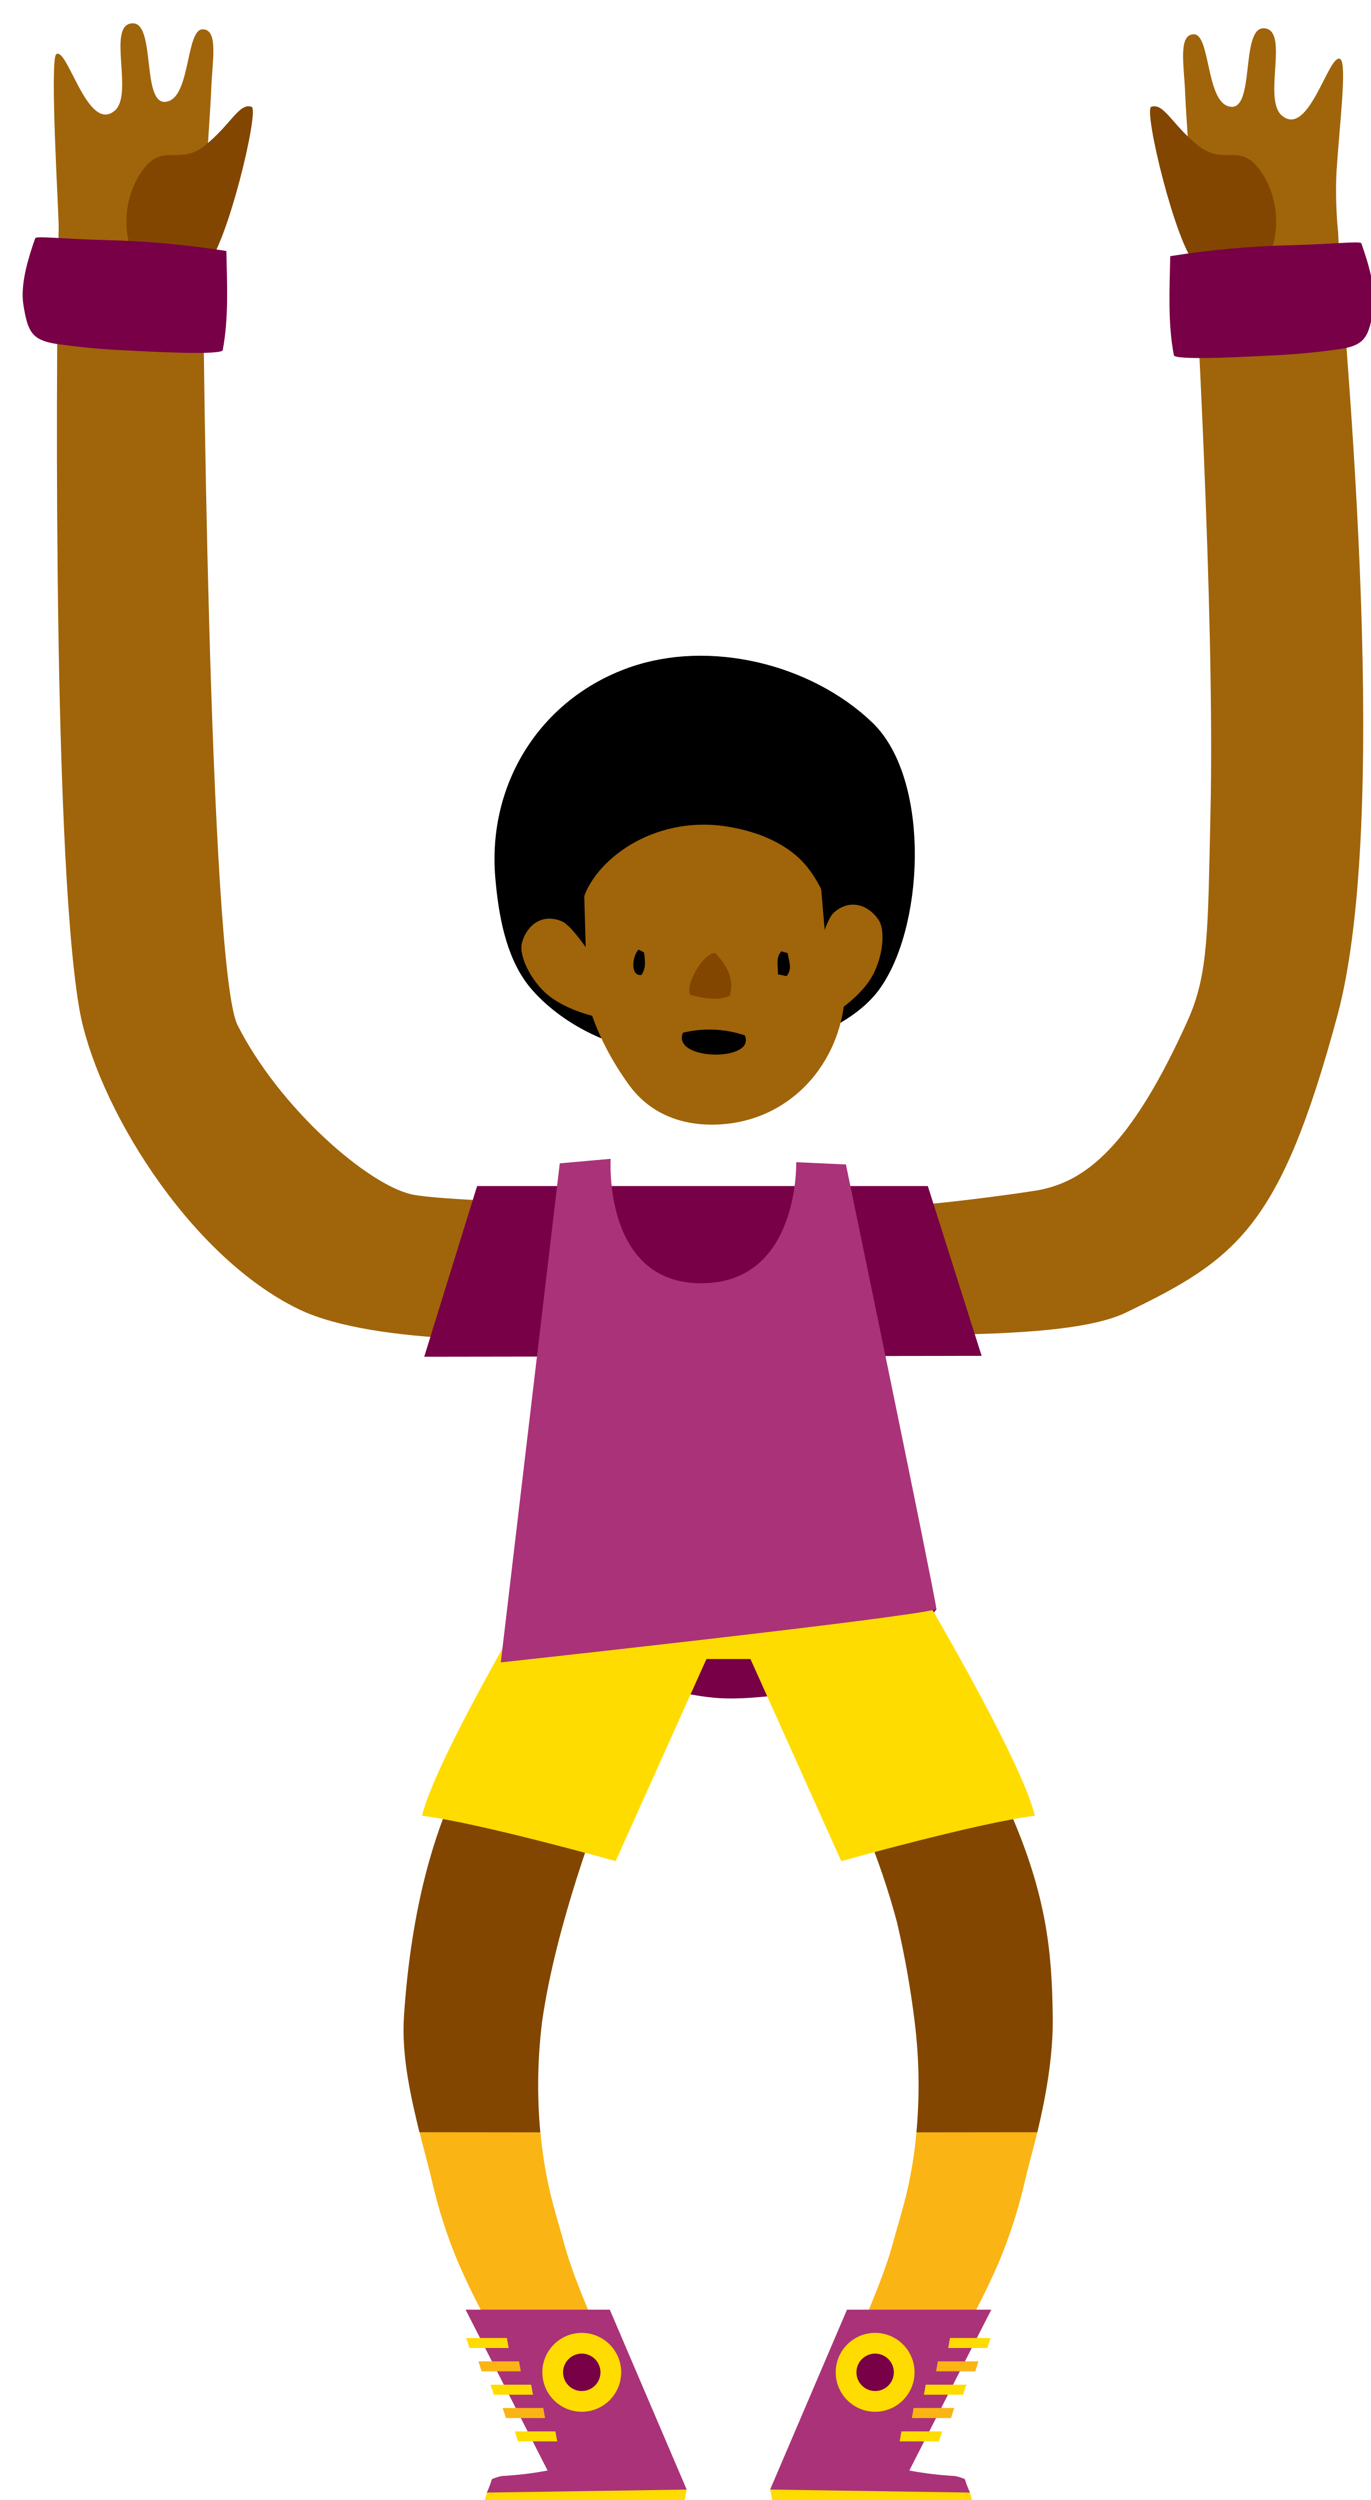 <svg version="1.1" width="107" height="195" viewBox="-1 -1 107 195" xmlns="http://www.w3.org/2000/svg" xmlns:xlink="http://www.w3.org/1999/xlink">
  <!-- Exported by Scratch - http://scratch.mit.edu/ -->
  <g id="ID0.5076783862896264" transform="matrix(1, 0, 0, 1, 0.5, 0)">
    <g id="Page-1">
      <g id="jamal-d-[sports,basketball,people,alex-eben-meyer]">
        <g id="Left-Arm">
          <path id="Shape" fill="#A0640A" stroke="none" stroke-width="1" d="M 8.800 0.068 C 10.768 -0.084 9.420 6.916 11.668 6.136 C 13.356 5.552 13.040 0.536 14.312 0.536 C 15.584 0.536 15.056 3.048 14.984 5.252 C 14.944 6.540 14.424 13.652 14.360 15.808 C 14.252 19.584 14.808 73.784 17.040 78.208 C 20.308 84.680 27.200 90.644 30.620 91.408 C 32.768 91.876 41.744 92.080 41.744 92.080 L 41.436 102.708 C 41.436 102.708 27.936 103.316 21.836 100.376 C 13.152 96.188 5.936 84.252 4.680 76.876 C 2.480 63.940 2.940 20.588 3.080 16.048 C 3.104 15.152 2.352 2.820 2.896 2.472 C 3.780 1.916 5.344 8.696 7.468 6.872 C 8.948 5.548 6.828 0.220 8.800 0.068 Z " transform="matrix(1, 0, 0, 1, 0, 0.75)"/>
          <path id="Shape" fill="#824600" stroke="none" stroke-width="1" d="M 9.484 19.200 C 7.756 16.740 8.180 13.388 9.740 11.388 C 11.300 9.388 12.472 11.200 14.488 9.600 C 16.504 8 17.156 6.248 18.136 6.580 C 18.776 6.796 16.180 17.584 14.608 18.944 C 13.036 20.304 11.200 21.672 9.484 19.200 Z " transform="matrix(1, 0, 0, 1, 0, 0.75)"/>
          <path id="Shape" fill="#780046" stroke="none" stroke-width="1" d="M 16.168 17.828 C 16.216 20.396 16.364 23.052 15.876 25.592 C 15.376 25.992 9.416 25.628 8.580 25.592 C 6.645 25.517 4.716 25.339 2.800 25.060 C 0.960 24.752 0.656 24.080 0.324 22.012 C 0.068 20.412 0.724 18.316 1.256 16.812 C 1.484 16.652 3.408 16.888 6.704 16.976 C 9.874 17.049 13.036 17.334 16.168 17.828 Z " transform="matrix(1, 0, 0, 1, 0, 0.75)"/>
        </g>
        <g id="Right-Arm">
          <path id="Shape" fill="#A0640A" stroke="none" stroke-width="1" d="M 33.800 11.776 C 34.032 8.064 34.648 3.204 34.104 2.856 C 33.220 2.300 31.656 9.080 29.536 7.256 C 28.032 5.956 30.152 0.628 28.184 0.456 C 26.216 0.284 27.564 7.300 25.320 6.524 C 23.632 5.940 23.944 0.924 22.676 0.924 C 21.408 0.924 21.928 3.436 22 5.640 C 22.044 6.928 22.560 14.040 22.624 16.196 C 22.692 18.596 24.336 45.740 23.972 61.676 C 23.764 70.952 23.824 74.224 22.188 77.860 C 17.740 87.740 14.216 90.288 10.796 91.032 C 9.860 91.236 3.196 92.132 0.984 92.232 L 0.984 102.416 C 5.436 102.296 13.784 102.360 17.360 100.636 C 26.048 96.448 29.424 93.956 33.872 77.484 C 38.320 61.012 34.056 20.948 33.936 16.408 C 33.782 14.869 33.737 13.321 33.800 11.776 Z " transform="matrix(1, 0, 0, 1, 69, 0.75)"/>
          <path id="Shape" fill="#824600" stroke="none" stroke-width="1" d="M 27.984 19.200 C 29.708 16.740 29.288 13.388 27.728 11.388 C 26.168 9.388 25 11.200 23 9.600 C 21 8 20.332 6.248 19.352 6.580 C 18.712 6.796 21.308 17.584 22.880 18.944 C 24.452 20.304 26.256 21.672 27.984 19.200 Z " transform="matrix(1, 0, 0, 1, 69, 0.75)"/>
          <path id="Shape" fill="#780046" stroke="none" stroke-width="1" d="M 20.832 18.228 C 20.780 20.796 20.632 23.452 21.120 25.992 C 21.620 26.392 27.580 26.028 28.416 25.992 C 30.352 25.917 32.283 25.739 34.200 25.460 C 36.036 25.152 36.340 24.480 36.672 22.412 C 36.928 20.812 36.272 18.716 35.740 17.212 C 35.512 17.052 33.588 17.288 30.292 17.376 C 27.123 17.449 23.963 17.733 20.832 18.228 Z " transform="matrix(1, 0, 0, 1, 69, 0.75)"/>
        </g>
        <path id="Shape" fill="#780046" stroke="none" stroke-width="1" d="M 57.244 115.912 L 37.600 127.912 C 37.600 127.912 40.228 129.992 46.992 129.992 C 53.756 129.992 52.504 131.320 59.684 130.412 C 66.864 129.504 71.600 123.768 71.600 123.768 L 57.244 115.912 Z " transform="matrix(1, 0, 0, 1, 0, 0.75)"/>
        <g id="Right-Leg">
          <path id="Shape" fill="#824600" stroke="none" stroke-width="1" d="M 16.892 37 C 17.239 39.841 17.284 42.710 17.024 45.560 L 20.832 47.668 L 26.460 45.560 C 27.060 43.064 27.724 39.660 27.660 36.448 C 27.592 31.648 27.260 26.760 23.772 19.360 C 20.284 11.960 10.704 15.884 11.772 18.828 C 12.172 19.980 14.092 23.852 15.508 29.196 C 16.111 31.770 16.573 34.375 16.892 37 Z " transform="matrix(1, 0, 0, 1, 53, 119.75)"/>
          <path id="Shape" fill="#FFDC00" stroke="none" stroke-width="1" d="M 26.268 20.872 C 25.216 16.472 17.284 3.124 17.284 3.124 C 17.284 3.124 7.684 1.868 0.624 0.984 L 11.156 24.416 C 11.156 24.416 21.728 21.448 26.268 20.872 Z " transform="matrix(1, 0, 0, 1, 53, 119.75)"/>
          <path id="Shape" fill="#FAB414" stroke="none" stroke-width="1" d="M 17.024 45.572 C 16.889 47.072 16.656 48.562 16.324 50.032 C 15.968 51.568 15.496 53.068 15.080 54.588 C 14.196 57.788 11.148 64.352 9.804 67.388 C 12.416 67.836 13.968 68.464 16.576 68.020 C 18.132 65.620 21.252 60.796 23.432 55.752 C 24.293 53.711 24.975 51.599 25.472 49.440 C 25.704 48.404 26.084 47.084 26.460 45.560 L 17.024 45.572 Z " transform="matrix(1, 0, 0, 1, 53, 119.75)"/>
          <path id="Shape" fill="#FFDC00" stroke="none" stroke-width="1" d="M 21.208 73.664 L 14.592 72.808 L 5.612 73.432 L 5.848 74.732 L 21.520 74.864 L 21.208 73.664 " transform="matrix(1, 0, 0, 1, 53, 119.75)"/>
          <path id="Shape" fill="#AA3278" stroke="none" stroke-width="1" d="M 20.024 72.376 C 18.831 72.311 17.643 72.168 16.468 71.948 L 22.868 59.400 L 11.604 59.400 L 5.604 73.432 L 21.204 73.668 C 21.045 73.329 20.911 72.979 20.804 72.620 C 20.555 72.507 20.293 72.425 20.024 72.376 Z " transform="matrix(1, 0, 0, 1, 53, 119.75)"/>
          <path id="Shape" fill="#FFDC00" stroke="none" stroke-width="1" d="M 19.504 62.392 L 22.560 62.392 L 22.812 61.612 L 19.644 61.612 L 19.504 62.392 " transform="matrix(1, 0, 0, 1, 53, 119.75)"/>
          <path id="Shape" fill="#FAB414" stroke="none" stroke-width="1" d="M 18.556 64.212 L 21.616 64.212 L 21.868 63.432 L 18.696 63.432 L 18.556 64.212 " transform="matrix(1, 0, 0, 1, 53, 119.75)"/>
          <path id="Shape" fill="#FFDC00" stroke="none" stroke-width="1" d="M 17.608 66.036 L 20.668 66.036 L 20.920 65.252 L 17.748 65.252 L 17.608 66.036 " transform="matrix(1, 0, 0, 1, 53, 119.75)"/>
          <path id="Shape" fill="#FAB414" stroke="none" stroke-width="1" d="M 16.664 67.856 L 19.720 67.856 L 19.972 67.072 L 16.800 67.072 L 16.664 67.856 " transform="matrix(1, 0, 0, 1, 53, 119.75)"/>
          <path id="Shape" fill="#FFDC00" stroke="none" stroke-width="1" d="M 15.716 69.676 L 18.776 69.676 L 19.028 68.896 L 15.856 68.896 L 15.716 69.676 " transform="matrix(1, 0, 0, 1, 53, 119.75)"/>
          <path id="Oval" fill="#FFDC00" stroke="none" stroke-width="1" d="M 13.800 61.212 C 14.649 61.212 15.418 61.557 15.974 62.114 C 16.531 62.670 16.876 63.439 16.876 64.288 C 16.876 65.137 16.531 65.906 15.974 66.462 C 15.418 67.019 14.649 67.364 13.800 67.364 C 12.951 67.364 12.182 67.019 11.626 66.462 C 11.069 65.906 10.724 65.137 10.724 64.288 C 10.724 63.439 11.069 62.670 11.626 62.114 C 12.182 61.557 12.951 61.212 13.800 61.212 Z " transform="matrix(1, 0, 0, 1, 53, 119.75)"/>
          <path id="Oval" fill="#780046" stroke="none" stroke-width="1" d="M 13.800 62.828 C 14.203 62.828 14.568 62.992 14.832 63.256 C 15.096 63.520 15.260 63.885 15.260 64.288 C 15.260 64.691 15.096 65.056 14.832 65.320 C 14.568 65.584 14.203 65.748 13.800 65.748 C 13.397 65.748 13.032 65.584 12.768 65.320 C 12.504 65.056 12.340 64.691 12.340 64.288 C 12.340 63.885 12.504 63.520 12.768 63.256 C 13.032 62.992 13.397 62.828 13.800 62.828 Z " transform="matrix(1, 0, 0, 1, 53, 119.75)"/>
        </g>
        <g id="Left-Leg">
          <path id="Shape" fill="#824600" stroke="none" stroke-width="1" d="M 11.800 37 C 11.453 39.841 11.408 42.710 11.668 45.560 L 7.860 47.668 L 2.232 45.560 C 1.632 43.064 0.800 39.652 1.032 36.448 C 2.176 19.360 8.356 13.612 8.356 13.612 C 8.356 13.612 17.988 15.884 16.928 18.812 C 16.336 20.484 12.880 29.276 11.800 37 Z " transform="matrix(1, 0, 0, 1, 29, 119.75)"/>
          <path id="Shape" fill="#FFDC00" stroke="none" stroke-width="1" d="M 2.436 20.872 C 3.488 16.472 11.420 3.124 11.420 3.124 C 11.420 3.124 21.020 1.868 28.080 0.984 L 17.548 24.416 C 17.548 24.416 6.976 21.448 2.436 20.872 Z " transform="matrix(1, 0, 0, 1, 29, 119.75)"/>
          <path id="Shape" fill="#FAB414" stroke="none" stroke-width="1" d="M 11.680 45.572 C 11.815 47.072 12.048 48.562 12.380 50.032 C 12.736 51.568 13.208 53.068 13.624 54.588 C 14.504 57.788 17.556 64.352 18.900 67.388 C 16.288 67.836 14.736 68.464 12.128 68.020 C 10.572 65.620 7.452 60.796 5.272 55.752 C 4.409 53.711 3.727 51.599 3.232 49.440 C 2.996 48.404 2.620 47.084 2.244 45.560 L 11.680 45.572 Z " transform="matrix(1, 0, 0, 1, 29, 119.75)"/>
          <path id="Shape" fill="#FFDC00" stroke="none" stroke-width="1" d="M 7.496 73.664 L 14.112 72.808 L 23.092 73.432 L 22.852 74.732 L 7.184 74.864 L 7.496 73.664 " transform="matrix(1, 0, 0, 1, 29, 119.75)"/>
          <path id="Shape" fill="#AA3278" stroke="none" stroke-width="1" d="M 8.680 72.376 C 9.873 72.311 11.061 72.168 12.236 71.948 L 5.836 59.400 L 17.092 59.400 L 23.092 73.432 L 7.492 73.668 C 7.650 73.328 7.783 72.978 7.892 72.620 C 8.143 72.506 8.408 72.424 8.680 72.376 Z " transform="matrix(1, 0, 0, 1, 29, 119.75)"/>
          <path id="Shape" fill="#FFDC00" stroke="none" stroke-width="1" d="M 9.200 62.392 L 6.140 62.392 L 5.888 61.612 L 9.060 61.612 L 9.200 62.392 " transform="matrix(1, 0, 0, 1, 29, 119.75)"/>
          <path id="Shape" fill="#FAB414" stroke="none" stroke-width="1" d="M 10.148 64.212 L 7.088 64.212 L 6.836 63.432 L 10.008 63.432 L 10.148 64.212 " transform="matrix(1, 0, 0, 1, 29, 119.75)"/>
          <path id="Shape" fill="#FFDC00" stroke="none" stroke-width="1" d="M 11.096 66.036 L 8.036 66.036 L 7.784 65.252 L 10.956 65.252 L 11.096 66.036 " transform="matrix(1, 0, 0, 1, 29, 119.75)"/>
          <path id="Shape" fill="#FAB414" stroke="none" stroke-width="1" d="M 12.040 67.856 L 8.984 67.856 L 8.728 67.072 L 11.900 67.072 L 12.040 67.856 " transform="matrix(1, 0, 0, 1, 29, 119.75)"/>
          <path id="Shape" fill="#FFDC00" stroke="none" stroke-width="1" d="M 12.988 69.676 L 9.928 69.676 L 9.676 68.896 L 12.848 68.896 L 12.988 69.676 " transform="matrix(1, 0, 0, 1, 29, 119.75)"/>
          <path id="Oval" fill="#FFDC00" stroke="none" stroke-width="1" d="M 14.904 61.212 C 15.753 61.212 16.522 61.557 17.078 62.114 C 17.635 62.670 17.980 63.439 17.980 64.288 C 17.980 65.137 17.635 65.906 17.078 66.462 C 16.522 67.019 15.753 67.364 14.904 67.364 C 14.055 67.364 13.286 67.019 12.730 66.462 C 12.173 65.906 11.828 65.137 11.828 64.288 C 11.828 63.439 12.173 62.670 12.730 62.114 C 13.286 61.557 14.055 61.212 14.904 61.212 Z " transform="matrix(1, 0, 0, 1, 29, 119.75)"/>
          <path id="Oval" fill="#780046" stroke="none" stroke-width="1" d="M 14.904 62.828 C 15.307 62.828 15.672 62.992 15.936 63.256 C 16.200 63.520 16.364 63.885 16.364 64.288 C 16.364 64.691 16.200 65.056 15.936 65.320 C 15.672 65.584 15.307 65.748 14.904 65.748 C 14.501 65.748 14.136 65.584 13.872 65.320 C 13.608 65.056 13.444 64.691 13.444 64.288 C 13.444 63.885 13.608 63.520 13.872 63.256 C 14.136 62.992 14.501 62.828 14.904 62.828 Z " transform="matrix(1, 0, 0, 1, 29, 119.75)"/>
        </g>
        <g id="Torso">
          <path id="Rectangle-path" fill="#FFDC00" stroke="none" stroke-width="1" d="M 15.008 31.188 L 33.256 31.188 L 33.256 39.652 L 15.008 39.652 L 15.008 31.188 Z " transform="matrix(1, 0, 0, 1, 31, 88.75)"/>
          <path id="Shape" fill="#780046" stroke="none" stroke-width="1" d="M 39.912 2.760 L 4.736 2.760 L 0.608 16.076 L 44.112 16.004 L 39.912 2.760 " transform="matrix(1, 0, 0, 1, 31, 88.75)"/>
          <path id="Shape" fill="#AA3278" stroke="none" stroke-width="1" d="M 11.188 0.988 L 15.160 0.636 C 15.160 0.636 14.544 10.344 22.224 10.344 C 29.904 10.344 29.640 0.900 29.640 0.900 L 33.520 1.076 C 33.520 1.076 40.404 34.276 40.584 35.768 C 38.068 36.488 6.584 39.916 6.584 39.916 L 11.188 0.988 Z " transform="matrix(1, 0, 0, 1, 31, 88.75)"/>
        </g>
        <g id="Head">
          <path id="Shape" fill="#000000" stroke="none" stroke-width="1" d="M 29.576 5.604 C 24.776 1.008 16.824 -0.896 10.588 1.320 C 3.632 3.792 -0.472 10.412 0.156 17.720 C 0.400 20.556 0.956 23.884 2.792 26.176 C 4.528 28.320 9.216 32.176 17.496 31.604 C 25.776 31.032 28.992 27.860 29.924 26.684 C 33.664 21.968 34.228 10.056 29.576 5.604 Z " transform="matrix(1, 0, 0, 1, 37, 49.75)"/>
          <path id="Shape" fill="#A0640A" stroke="none" stroke-width="1" d="M 27.460 25.556 C 27.460 25.252 26.944 19.936 24.516 16.896 C 22.324 14.152 18.260 13.644 16.960 13.584 C 11.476 13.336 7.280 17.020 6.840 20.112 C 6.176 24.748 7.436 29.512 10.572 33.848 C 12.292 36.228 14.788 36.976 17.060 36.972 C 23.376 36.964 27.732 31.652 27.460 25.556 Z " transform="matrix(1, 0, 0, 1, 37, 49.75)"/>
          <path id="Shape" fill="#000000" stroke="none" stroke-width="1" d="M 7.252 24.564 L 6.960 14.312 L 4.096 16.988 L 6.200 23.100 L 7.252 24.564 " transform="matrix(1, 0, 0, 1, 37, 49.75)"/>
          <path id="Shape" fill="#000000" stroke="none" stroke-width="1" d="M 27.516 23.100 L 29.624 16.988 L 25.192 13.908 L 26.012 23.560 L 27.516 23.100 " transform="matrix(1, 0, 0, 1, 37, 49.75)"/>
          <path id="Shape" fill="#A0640A" stroke="none" stroke-width="1" d="M 24.896 29.224 C 24.896 29.224 27.696 28.056 29.296 25.828 C 30.328 24.388 30.704 21.932 30.060 20.988 C 29.224 19.752 27.756 19.368 26.576 20.436 C 25.668 21.260 24.720 26 24.604 27.116 C 24.620 27.136 24.896 29.224 24.896 29.224 Z " transform="matrix(1, 0, 0, 1, 37, 49.75)"/>
          <path id="Shape" fill="#A0640A" stroke="none" stroke-width="1" d="M 9.824 28.848 C 9.824 28.848 6.812 28.668 4.564 27.092 C 3.112 26.076 1.944 23.892 2.236 22.780 C 2.636 21.336 3.876 20.488 5.340 21.108 C 6.472 21.584 8.940 25.740 9.420 26.756 C 9.400 26.784 9.824 28.848 9.824 28.848 Z " transform="matrix(1, 0, 0, 1, 37, 49.75)"/>
          <path id="Shape" fill="#000000" stroke="none" stroke-width="1" d="M 14.804 29.800 C 16.398 29.413 18.069 29.484 19.624 30.004 C 20.564 32.076 13.876 32.004 14.804 29.800 Z " transform="matrix(1, 0, 0, 1, 37, 49.75)"/>
          <path id="Shape" fill="#824600" stroke="none" stroke-width="1" d="M 18.464 26.920 C 17.428 27.344 16.384 27.104 15.352 26.848 C 15.004 25.960 16.368 23.616 17.304 23.584 C 18.200 24.508 18.812 25.504 18.464 26.920 Z " transform="matrix(1, 0, 0, 1, 37, 49.75)"/>
          <path id="Shape" fill="#000000" stroke="none" stroke-width="1" d="M 11.760 23.536 C 11.856 24.188 11.932 24.768 11.556 25.300 C 10.608 25.384 10.896 23.700 11.340 23.320 L 11.760 23.536 Z " transform="matrix(1, 0, 0, 1, 37, 49.75)"/>
          <path id="Shape" fill="#000000" stroke="none" stroke-width="1" d="M 22.976 23.592 C 23.048 24.204 23.376 24.792 22.888 25.388 L 22.212 25.244 C 22.248 24.620 22.004 24 22.476 23.452 L 22.976 23.592 Z " transform="matrix(1, 0, 0, 1, 37, 49.75)"/>
        </g>
      </g>
    </g>
  </g>
</svg>